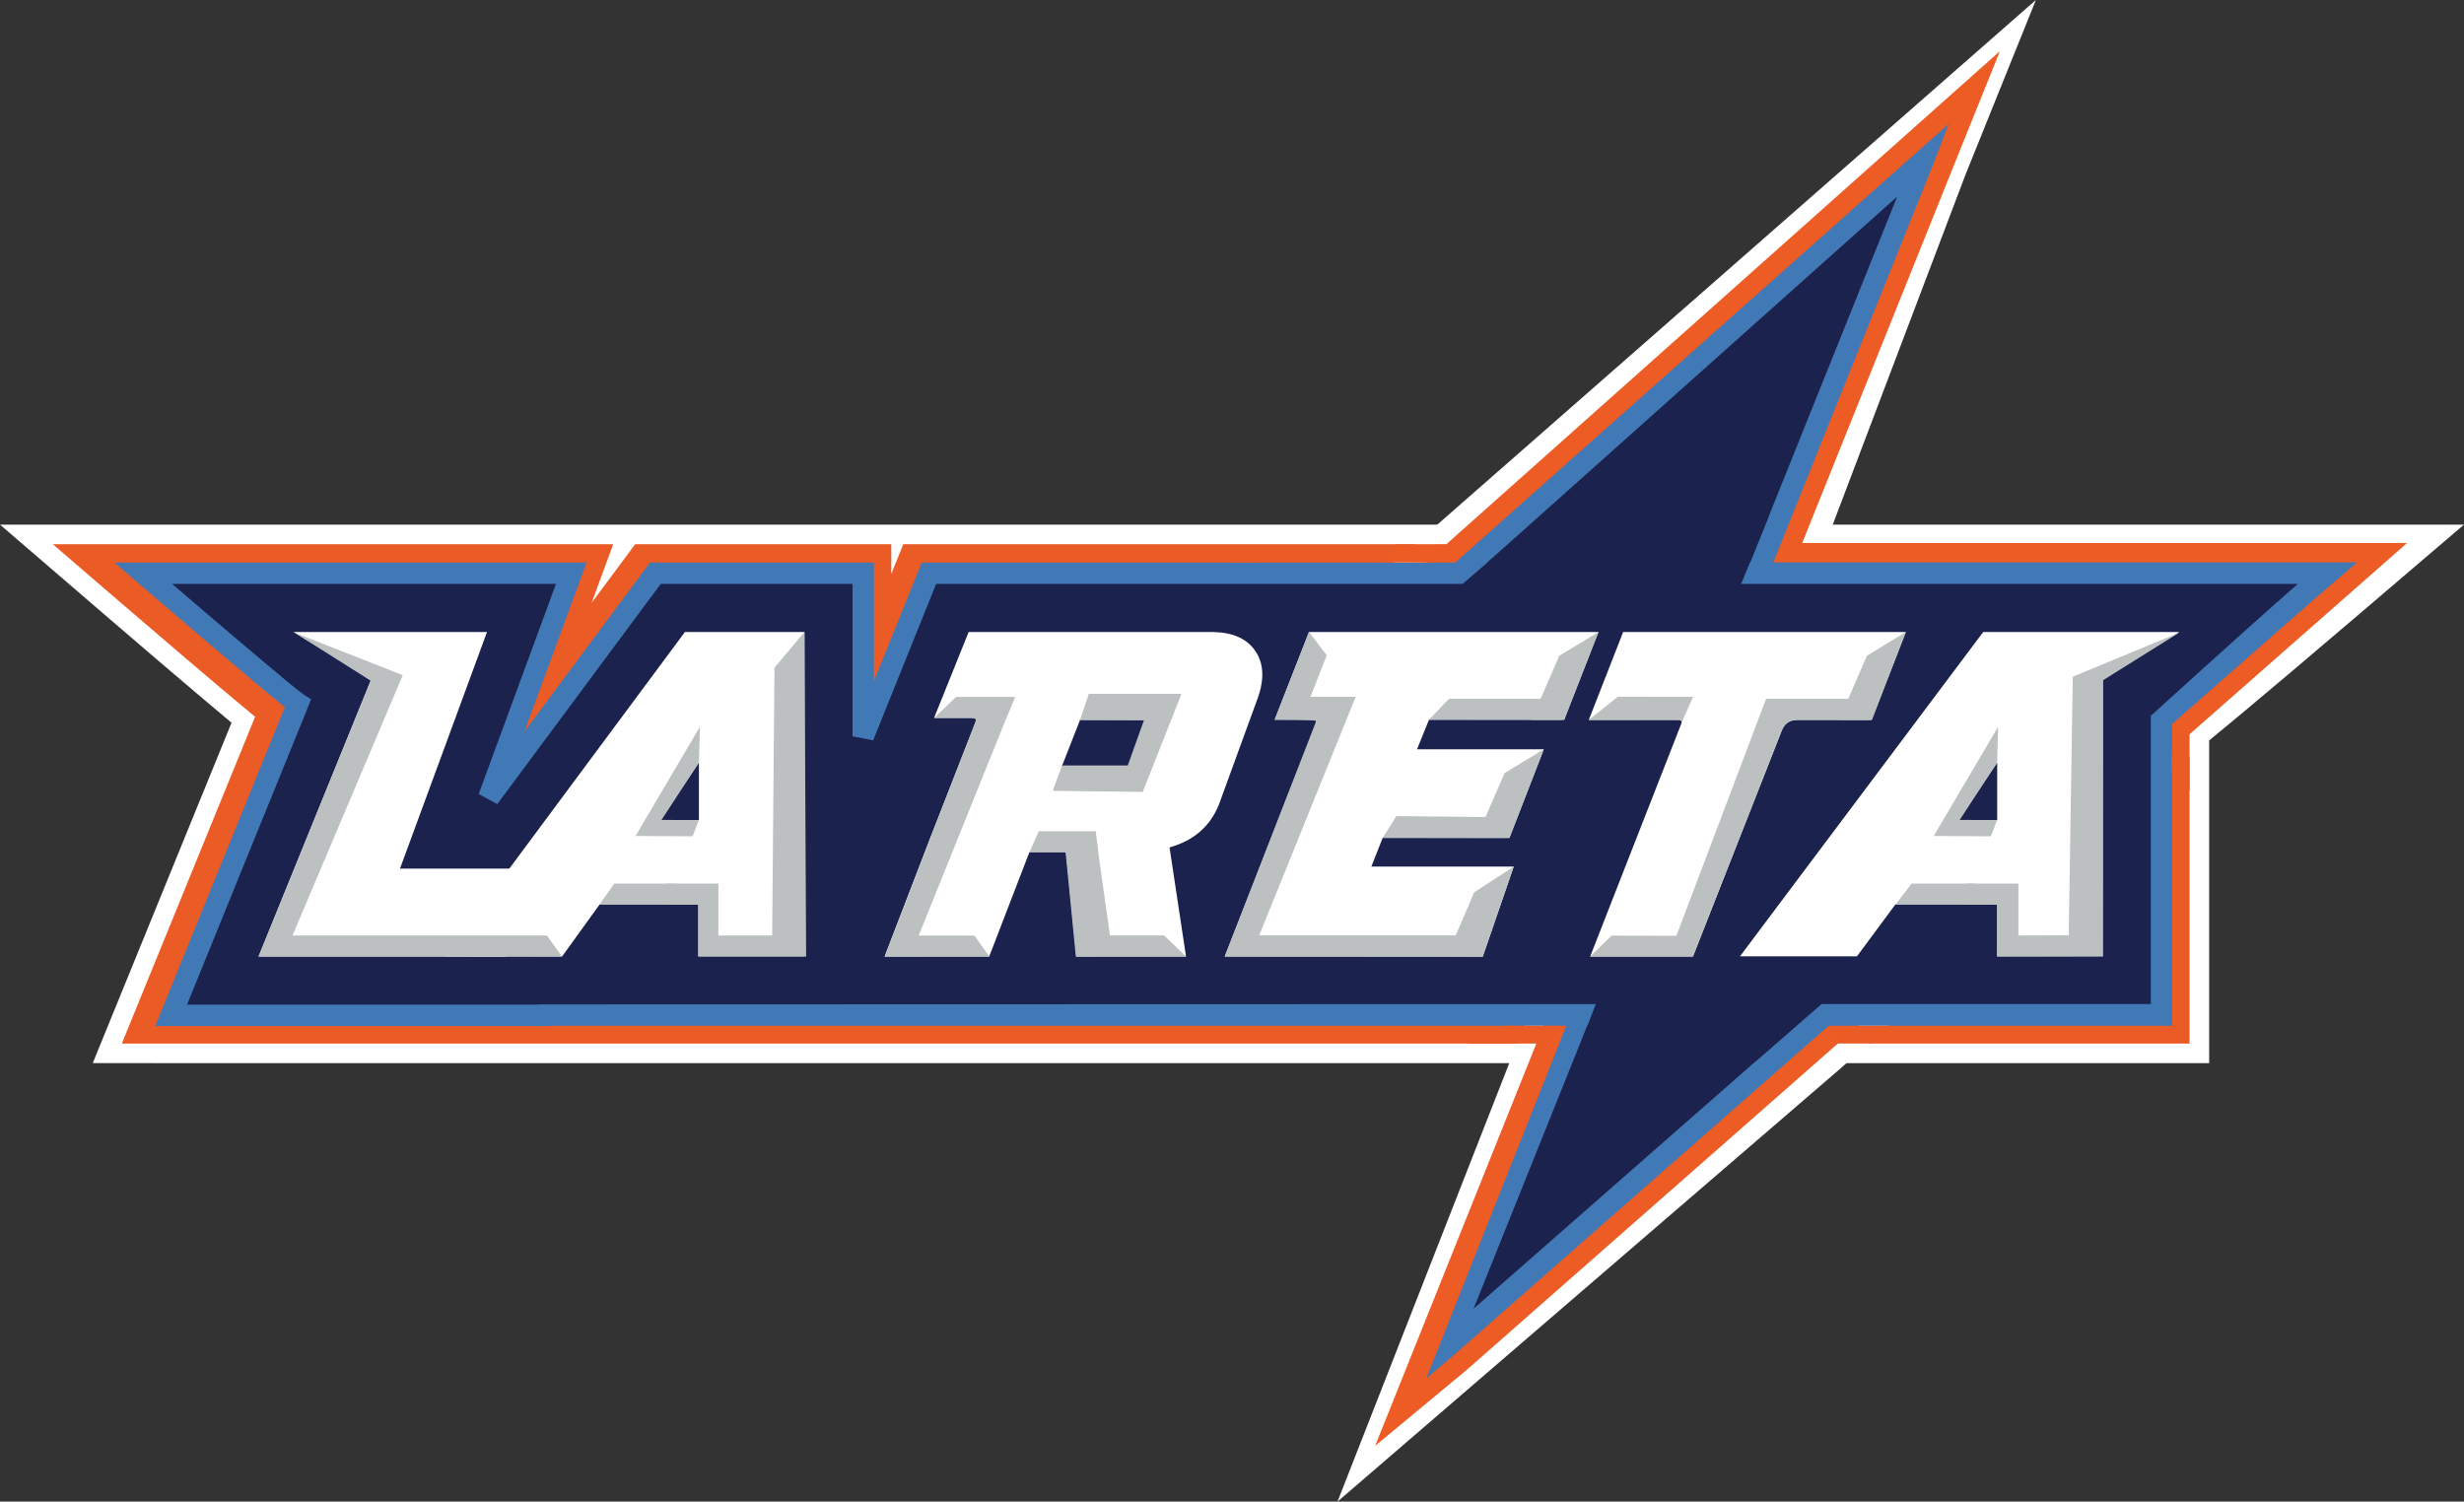 <?xml version="1.0" encoding="utf-8"?>
<!-- Generator: Adobe Illustrator 16.0.0, SVG Export Plug-In . SVG Version: 6.00 Build 0)  -->
<!DOCTYPE svg PUBLIC "-//W3C//DTD SVG 1.1//EN" "http://www.w3.org/Graphics/SVG/1.1/DTD/svg11.dtd">
<svg version="1.1" id="Capa_1" xmlns="http://www.w3.org/2000/svg" xmlns:xlink="http://www.w3.org/1999/xlink" x="0px" y="0px"
	 width="537.383px" height="327.502px" viewBox="127.309 142.249 537.383 327.502"
	 enable-background="new 127.309 142.249 537.383 327.502" xml:space="preserve">
<rect x="127.309" y="142.249" width="537.383" height="327.502" fill="#333333" stroke="none"/>
<g>
	<g>
		<g>
			<g>
				<path fill="#4179B6" d="M245.439,366.693h-85.144l28.27-69.548c-6.367-5.049-27.735-23.415-32.408-27.436l-4.762-4.098H254.36
					l-13.57,36.902l27.387-36.902h48.852v25.878l10.419-25.878l67.263,0.006c2.295,0.071,4.47,0.36,6.524,0.862l0.34-0.868H640.46
					l-4.807,4.104c-3.165,2.703-29.199,24.914-35.478,29.702v67.228h-53.325v-11.318l-6.761,0.048l-16.226,11.271H247.06
					L245.439,366.693z M504.383,299.211l-1.825-3.669c-0.127-0.254-0.264-0.503-0.411-0.748l-2.142-3.538h9.906l-2.76,3.72
					c-0.19,0.257-0.372,0.52-0.546,0.791L504.383,299.211z"/>
				<path fill="#FFFFFF" d="M245.504,370.968h-91.56l29.469-72.498c-8.337-6.857-26.194-22.208-30.044-25.521l-13.494-11.613
					h120.611l-5.441,14.798l10.982-14.798h55.277v8.093l3.259-8.093l70.281,0.008c1.255,0.039,2.49,0.137,3.698,0.294l0.118-0.302
					h253.392l-13.621,11.629c-2.759,2.357-25.574,21.826-33.979,28.532v69.422h-61.874V359.63l-0.815,0.006l-16.238,11.282H247.125
					L245.504,370.968z M166.647,362.419h78.727l1.686-0.049h275.147l16.213-11.261l12.706-0.09v11.35h44.777V297.3l1.683-1.283
					c4.482-3.418,20.275-16.761,31.282-26.133H404.492l-0.641,1.634l-3.633-0.888c-1.744-0.427-3.62-0.675-5.576-0.74l-64.309-0.006
					l-17.58,43.663v-43.663h-42.427l-43.792,59.007l21.698-59.007H162.92c7.823,6.715,23.14,19.819,28.301,23.911l2.51,1.991
					L166.647,362.419z M503.903,307.842l-5.172-10.395c-0.074-0.149-0.156-0.298-0.244-0.443l-6.064-10.022h25.98l-7.819,10.541
					c-0.132,0.178-0.261,0.366-0.386,0.559L503.903,307.842z"/>
			</g>
			<g>
				<path fill="#EB5B25" d="M245.51,371.355h-92.144l29.579-72.769c-8.436-6.95-26.014-22.061-29.83-25.345l-14.287-12.296h122.215
					l-4.702,12.787l9.491-12.787h55.861v6.475l2.606-6.475l70.556,0.008c1.163,0.036,2.311,0.122,3.435,0.259l0.104-0.267h254.711
					l-14.422,12.314c-2.744,2.343-25.314,21.603-33.843,28.422v69.625h-62.651v-11.285h-0.274l-16.24,11.285H247.129L245.51,371.355
					z M167.224,362.03h78.145l1.691-0.05h274.996l16.212-11.258l13.247-0.094v11.352h43.999v-64.873l1.836-1.4
					c4.365-3.329,19.506-16.112,30.462-25.435H404.757l-0.667,1.704l-3.962-0.969c-1.717-0.42-3.563-0.665-5.491-0.729
					l-64.039-0.006l-18.231,45.28v-45.28h-41.842l-45.284,61.016l22.437-61.016h-83.708c8.021,6.882,22.504,19.262,27.493,23.218
					l2.739,2.171L167.224,362.03z M503.859,308.627l-5.477-11.007c-0.068-0.14-0.146-0.279-0.229-0.417l-6.42-10.61h27.441
					l-8.278,11.161c-0.127,0.172-0.253,0.352-0.371,0.539L503.859,308.627z"/>
				<path fill="#FFFFFF" d="M147.537,374.119l30.27-74.241c-9.107-7.597-24.286-20.648-27.479-23.396l-23.019-19.81h537.383
					l-23.234,19.839c-3.962,3.383-23.164,19.755-32.343,27.215v70.4L147.537,374.119z M159.718,367.082h85.728l1.683-0.049h276.886
					l16.23-11.275l6.218-0.035v11.311h54.104v-67.404l1.604-1.283c8.211-6.566,29.543-24.755,33.736-28.334l5.608-4.789H401.309
					l-0.249,0.635l-3.286-0.399c-0.974-0.118-1.979-0.195-2.986-0.228l-67.602-0.008l-9.768,24.259v-24.259h-49.436l-25.895,34.891
					l12.831-34.891h-104.57l5.556,4.781c3.485,3,21.299,18.315,29.76,25.286l2.425,1.998L159.718,367.082z M245.431,366.305h-84.559
					l28.163-69.284l-0.228-0.181c-5.02-3.981-19.46-16.322-27.621-23.324l-8.763-7.518h101.381l-14.309,38.912l28.879-38.912h48.267
					v27.494l11.071-27.494l67.067,0.008c2.221,0.074,4.361,0.359,6.363,0.848l0.331,0.081l0.367-0.938H639.43l-8.848,7.529
					c-5.873,4.998-25.438,21.612-30.64,25.579l-0.153,0.117v67.032H547.24v-11.322l-7.301,0.053l-16.226,11.269H247.123
					L245.431,366.305z M173.575,357.756h71.73l1.754-0.049h273.337l16.199-11.247l19.192-0.136v11.383h35.451v-62.713l3.517-2.684
					c3.42-2.608,13.481-11.057,21.409-17.762H407.673l-0.967,2.47l-7.595-1.857c-1.411-0.345-2.941-0.549-4.549-0.606l-61.078-0.006
					l-25.394,63.065v-63.065h-35.417l-61.689,83.12l30.566-83.12h-66.013c7.25,6.185,15.18,12.898,18.58,15.595l5.249,4.162
					L173.575,357.756z M503.379,317.257l-8.823-17.733c-0.018-0.037-0.038-0.072-0.059-0.107l-10.347-17.098h43.517L514.329,300.3
					c-0.065,0.089-0.138,0.194-0.208,0.303L503.379,317.257z M499.316,290.868l2.494,4.123c0.146,0.239,0.279,0.483,0.4,0.728
					l2.129,4.278l2.593-4.02c0.165-0.257,0.344-0.514,0.522-0.757l3.228-4.352H499.316z"/>
			</g>
		</g>
	</g>
	<g>
		<g>
			<g>
				<path fill="#4179B6" d="M245.439,366.693h-85.144l28.27-69.548c-6.367-5.049-27.735-23.415-32.408-27.436l-4.762-4.098H254.36
					l-13.57,36.902l27.387-36.902h48.852v25.878l10.419-25.878l67.263,0.006c2.295,0.071,4.47,0.36,6.524,0.862l0.34-0.868H640.46
					l-4.807,4.104c-3.165,2.703-29.199,24.914-35.478,29.702v67.228h-53.325v-11.318l-6.761,0.048l-16.226,11.271H247.06
					L245.439,366.693z M504.383,299.211l-1.825-3.669c-0.127-0.254-0.264-0.503-0.411-0.748l-2.142-3.538h9.906l-2.76,3.72
					c-0.19,0.257-0.372,0.52-0.546,0.791L504.383,299.211z"/>
			</g>
			<g>
				<path fill="#EB5B25" d="M153.879,369.852l29.067-71.265c-8.436-6.95-26.014-22.061-29.83-25.345l-14.287-12.296h122.215
					l-4.702,12.787l9.491-12.787h55.861v6.475l2.606-6.475h74.094h254.711l-14.422,12.314c-2.744,2.343-25.314,21.603-33.843,28.422
					v68.169H153.879L153.879,369.852z M167.224,362.03h78.145l1.691-0.05h274.996l16.212-11.258l13.247-0.094v11.352h43.999v-64.873
					l1.836-1.4c4.365-3.329,19.506-16.112,30.462-25.435H404.757l-0.667,1.704l-3.962-0.969c-1.717-0.42-3.563-0.665-5.491-0.729
					l-64.039-0.006l-18.231,45.28v-45.28h-41.842l-45.284,61.016l22.437-61.016h-83.708c8.021,6.882,22.504,19.262,27.493,23.218
					l2.739,2.171L167.224,362.03z M503.859,308.627l-5.477-11.007c-0.068-0.14-0.146-0.279-0.229-0.417l-6.42-10.61h27.441
					l-8.278,11.161c-0.127,0.172-0.253,0.352-0.371,0.539L503.859,308.627z"/>
			</g>
		</g>
	</g>
	<g>
		<g>
			<line fill="none" x1="459.304" y1="273.836" x2="425.795" y2="273.934"/>
		</g>
		<g>
			
				<rect x="440.203" y="257.125" transform="matrix(-0.003 -1 1 -0.003 169.954 717.216)" fill="#5E88BB" width="4.663" height="33.509"/>
		</g>
	</g>
	<g>
		<g>
			<g>
				<g>
					<polygon fill="#1B224D" points="546.939,176.768 445.554,267.272 635.02,267.272 442.794,436.092 					"/>
				</g>
			</g>
		</g>
		<g>
			<g>
				<g>
					<path fill="#EC5C24" d="M446.166,439.854l-15.223,12.622l72.177-180.151H432.31l127.244-113.348l-7.927,19.675l-33.562,83.571
						h130.159L446.166,439.854z M514.007,272.324L455.556,417.87l166.261-145.546H514.007z M458.799,262.221h48.379l27.036-67.322
						L458.799,262.221z"/>
				</g>
				<g>
					<path fill="#FFFFFF" d="M423.505,462.68l75.021-187.247h-74.379l143.252-127.607l-12.889,31.987l-31.847,79.3h133.686
						L448.15,442.247L423.505,462.68z M440.474,269.216h67.24L438.38,442.272l5.757-4.773L640.099,265.33H513.466l38.244-95.204
						L440.474,269.216z M447.703,429.084l64.203-159.868h118.036L447.703,429.084z M516.109,275.433L463.41,406.656l150.281-131.223
						H516.109z M509.279,265.33h-58.63l91.396-81.588L509.279,265.33z M466.949,259.113h38.127l21.307-53.057L466.949,259.113z"/>
				</g>
			</g>
			<g>
				<g>
					<path fill="#EC5C24" d="M427.224,457.58l73.599-183.701h-72.594L563.477,153.4l-10.407,25.831l-32.706,81.436h131.923
						L447.203,441.011L427.224,457.58z M436.392,270.77h69.025l-70.755,176.604l10.512-8.716l198.988-174.882H515.765l39.867-99.224
						L436.392,270.77z M451.629,423.477l61.327-152.707h112.923L451.629,423.477z M515.058,273.878l-55.575,138.384l158.271-138.384
						H515.058z M508.229,263.775h-53.505l83.405-74.456L508.229,263.775z M462.874,260.667h43.252l24.172-60.189L462.874,260.667z"
						/>
				</g>
				<g>
					<path fill="#FFFFFF" d="M419.009,469.751l36.951-94.323l1.197-3.129l39.07-95.312h-78.629l153.723-134.738l-15.369,38.144
						l-29.266,77.165h133.726L528.718,375.271L419.009,469.751z M444.555,267.661h65.456l-67.912,169.507l1.044-0.865
						l192.895-169.419h-124.87l36.643-91.201L444.555,267.661z M443.775,434.691l67.078-167.03h123.15L443.775,434.691z
						 M517.16,276.987l-49.824,124.062l142.292-124.062H517.16z M510.329,266.884h-63.755l99.386-88.722L510.329,266.884z
						 M471.024,257.558h33l18.442-45.923L471.024,257.558z"/>
				</g>
			</g>
		</g>
		<g>
			<g>
				<g>
					<path fill="#EC5C24" d="M446.166,439.854l-15.223,12.622l72.177-180.151H432.31l127.244-113.348l-7.927,19.675l-33.562,83.571
						h130.159L446.166,439.854z M514.007,272.324L455.556,417.87l166.261-145.546H514.007z M458.799,262.221h48.379l27.036-67.322
						L458.799,262.221z"/>
				</g>
			</g>
			<g>
				<g>
					<path fill="#EC5C24" d="M427.224,457.58l73.599-183.701h-72.594L563.477,153.4l-10.407,25.831l-32.706,81.436h131.923
						L447.203,441.011L427.224,457.58z M436.392,270.77h69.025l-70.755,176.604l10.512-8.716l198.988-174.882H515.765l39.867-99.224
						L436.392,270.77z M451.629,423.477l61.327-152.707h112.923L451.629,423.477z M515.058,273.878l-55.575,138.384l158.271-138.384
						H515.058z M508.229,263.775h-53.505l83.405-74.456L508.229,263.775z M462.874,260.667h43.252l24.172-60.189L462.874,260.667z"
						/>
				</g>
			</g>
		</g>
	</g>
	<g>
		<g>
			<g>
				<polygon fill="#1B224D" points="546.939,176.768 445.554,267.272 635.02,267.272 442.794,436.092 				"/>
			</g>
		</g>
		<g>
			<g>
				<path fill="#4179B6" d="M444.349,437.829l-5.968,5.056l68.762-173.281h-67.7l112.87-100.337l-3.21,8.369l-35.062,87.305h127.074
					L444.349,437.829z M512.168,269.604l-63.485,158.078l180.242-158.078H512.168z M451.667,264.941h57.349l32.051-79.806
					L451.667,264.941z"/>
			</g>
		</g>
	</g>
	<g>
		<g>
			<path fill="#1B224D" d="M553.379,267.272h-58.655h-22.175h-68.503l-0.534,1.363c-2.267-0.753-4.884-1.263-7.92-1.357
				l-65.688-0.006l-14.326,35.579v-35.579h-23.016h-22.33l-36.335,48.958l18.003-48.958h-93.34c0,0,31.286,26.925,33.72,28.425
				l-27.638,67.994h81.679l0.019-0.049h10.214h10.362H523.84l18.351,0.936l4.656-0.887l3.216-0.049h48.662v-66.083
				c3.071-1.919,36.295-30.287,36.295-30.287H553.379L553.379,267.272z M506.159,292.918c-0.22,0.297-0.431,0.602-0.634,0.916
				c-0.155-0.311-0.323-0.616-0.506-0.916H506.159z"/>
		</g>
		<g>
			<path fill="#4179B6" d="M246.319,366.023h-85.144l28.27-69.547c-6.368-5.049-27.735-23.415-32.408-27.436l-4.762-4.098H255.24
				l-13.57,36.902l27.387-36.902h48.851v25.878l10.419-25.878l67.263,0.006c2.295,0.071,6.864-0.006,6.864-0.006H641.34
				l-4.807,4.104c-3.165,2.703-29.199,24.914-35.478,29.702v67.229h-53.324h-23.233H247.94L246.319,366.023z M168.104,361.361
				h76.613l0.019-0.049l278.221-0.08l73.436-0.01v-62.857c0,0,19.676-17.92,32.051-28.76H331.477l-13.736,34.118l-4.494-0.871
				v-33.248h-41.843l-35.636,48.017l-4.06-2.194l16.85-45.823H164.85c11.819,10.138,27.098,23.127,28.654,24.111l1.648,1.042
				l-0.714,1.819L168.104,361.361z M505.263,298.542l-1.825-3.669c-0.127-0.254-0.264-0.503-0.411-0.748l-2.142-3.538h9.906
				l-2.76,3.72c-0.19,0.257-0.372,0.52-0.546,0.791L505.263,298.542z"/>
		</g>
	</g>
	<g>
		<g>
			<path fill="#FFFFFF" d="M237.562,350.869h-53.869l24.455-60.163c0.131-0.361-16.818-10.611-16.818-10.611h11.634h30.556
				l-18.975,51.603h30.508L237.562,350.869z"/>
		</g>
	</g>
	<g>
		<g>
			<path fill="#FFFFFF" d="M302.754,280.095v70.726h-23.016v-11.336h-21.636l-8.22,11.389l-25.688-0.053l52.489-70.726H302.754z
				 M271.261,321.102h8.477v-12.52L271.261,321.102z"/>
		</g>
	</g>
	<g>
		<g>
			<path fill="#FFFFFF" d="M401.155,284.334c1.873,2.826,1.938,6.456,0.196,10.892l-8.23,22.572
				c-1.939,4.731-5.521,7.82-10.744,9.267l3.598,23.805h-23.903l-2.268-22.77h-7.984l-8.773,22.77h-22.819l9.709-25.234
				l10.104-25.826c0.131-0.361,0.148-0.607,0.049-0.739c-0.099-0.164-0.345-0.247-0.739-0.247h-8.328l7.541-18.729h53.522
				C396.358,280.227,399.382,281.641,401.155,284.334z M362.861,299.268l-3.943,10.054h14.49l4.041-10.054H362.861z"/>
		</g>
	</g>
	<g>
		<g>
			<path fill="#FFFFFF" d="M450.694,350.869H394.41l19.861-50.665c0.132-0.361,0.148-0.608,0.05-0.739
				c-0.1-0.165-0.346-0.247-0.739-0.247h-8.28l7.491-19.123h63.135l-7.492,19.123h-29.473l-2.612,6.456H464l-7.491,19.319H428.86
				l-2.464,6.26h31.05L450.694,350.869z"/>
		</g>
	</g>
	<g>
		<path fill="#FFFFFF" d="M496.535,350.869H474.11l19.812-50.616c0.164-0.361,0.197-0.608,0.099-0.739
			c-0.099-0.165-0.345-0.247-0.738-0.247h-19.469l7.492-19.172h61.656l-7.492,19.172h-16.165c-1.676,0-2.81,0.773-3.4,2.316
			L496.535,350.869z"/>
	</g>
	<g>
		<g>
			<path fill="#FFFFFF" d="M602.611,280.095h-11.635h-5.074H560.42h-0.59l-53.04,70.726h25.514l8.395-11.336h22.188v11.336h23.017
				v-60.232C587.343,289.414,602.611,280.095,602.611,280.095z M562.886,321.102h-8.477l8.477-12.52V321.102z"/>
		</g>
	</g>
	<g>
		<g>
			<polygon fill="#BCC0C1" points="183.693,350.869 208.149,290.706 191.331,280.095 191.331,280.146 215.151,289.505 
				191.102,346.286 246.608,346.286 249.855,350.869 			"/>
		</g>
	</g>
	<g>
		<g>
			<polygon fill="#BCC0C1" points="258.048,339.546 261.278,334.962 274.887,334.962 279.689,339.546 			"/>
		</g>
	</g>
	<g>
		<g>
			<polygon fill="#BCC0C1" points="351.826,328.119 353.854,323.535 366.283,323.535 366.825,328.119 			"/>
		</g>
	</g>
	<g>
		<g>
			<polyline fill="#BCC0C1" points="296.215,287.876 295.714,346.286 283.427,346.286 279.533,350.869 303.123,350.869 
				302.754,280.095 			"/>
		</g>
	</g>
	<g>
		<g>
			<polygon fill="#BCC0C1" points="279.958,300.754 279.738,308.582 271.581,321.075 279.738,321.102 278.361,324.646 
				265.916,324.579 			"/>
		</g>
	</g>
	<g>
		<g>
			<polygon fill="#BCC0C1" points="563.088,300.754 562.868,308.582 554.711,321.075 562.868,321.102 561.491,324.646 
				549.045,324.579 			"/>
		</g>
	</g>
	<g>
		<g>
			<polygon fill="#BCC0C1" points="540.698,339.546 544.212,334.962 558.06,334.962 562.862,339.546 			"/>
		</g>
	</g>
	<g>
		<g>
			<polyline fill="#BCC0C1" points="579.364,289.848 578.493,346.236 567.508,346.286 562.886,350.869 585.902,350.82 
				585.982,290.6 602.611,280.21 			"/>
		</g>
	</g>
	<g>
		<g>
			<polygon fill="#BCC0C1" points="358.942,309.203 356.896,314.729 376.531,314.965 384.98,293.57 364.775,293.57 362.861,299.268 
				376.799,299.332 373.262,309.203 			"/>
		</g>
	</g>
	<g>
		<g>
			<polygon fill="#1B224D" points="455.138,261.96 445.192,270.553 505.296,273.885 512.985,255.056 			"/>
		</g>
	</g>
	<g>
		<g>
			<polygon fill="#1B224D" points="472.379,368.905 476.335,358.668 518.799,357.561 521.977,357.561 526.604,359.493 
				510.354,373.596 			"/>
		</g>
	</g>
	<g>
		<g>
			<path fill="#BCC0C1" d="M346.832,298.838l1.883-4.584h-12.887l-4.801,4.584h7.966l0.346,0.008c0,0,0.607-0.036,0.753,0.255
				c0.063,0.125,0.026,0.39-0.043,0.59l-0.098,0.252v0.001l0,0l-9.148,23.589l-10.538,27.365l22.813-0.024l-3.247-4.584h-12.157
				l19.123-47.452H346.832z"/>
		</g>
	</g>
	<g>
		<path fill="#BCC0C1" d="M490.374,299.253l-16.56,0.015l6.351-5.062l16.395,0.02l-2.442,5.519c0,0,0.055-0.431-0.835-0.477
			S490.374,299.253,490.374,299.253z"/>
	</g>
	<g>
		<g>
			<polygon fill="#BCC0C1" points="438.965,299.218 467.946,299.253 463.922,294.669 443.309,294.669 			"/>
		</g>
	</g>
	<g>
		<g>
			<polygon fill="#BCC0C1" points="428.861,324.994 456.418,325.037 452.233,320.451 431.848,320.243 			"/>
		</g>
	</g>
	<g>
		<g>
			<path fill="#BCC0C1" d="M467.277,285.335c0.061,0.126,0.055-0.004-0.016,0.196l-0.097,0.252v0.001l0,0l-5.859,13.469h7.16
				l7.464-19.158"/>
		</g>
	</g>
	<polyline fill="#BCC0C1" points="534.467,285.264 528.418,299.253 535.578,299.253 542.961,280.095 	"/>
	<g>
		<g>
			<path fill="#BCC0C1" d="M455.349,310.915c0.062,0.126,0.056-0.004-0.015,0.196l-0.097,0.252v0.001l0,0l-5.859,13.469h7.188
				l7.437-19.158"/>
		</g>
	</g>
	<g>
		<g>
			<path fill="#BCC0C1" d="M448.765,336.902c0.062,0.125-5.972,13.918-5.972,13.918l7.901,0.049l6.752-19.616"/>
		</g>
	</g>
	<g>
		<g>
			<polyline fill="#BCC0C1" points="359.436,325.379 361.943,350.893 385.976,350.869 381.174,346.261 369.384,346.261 
				366.283,324.273 			"/>
		</g>
	</g>
	<g>
		<g>
			<path fill="#BCC0C1" d="M401.933,346.261l21.042-52.036h-9.861l3.547-9.059l-3.865-5.07l-7.492,19.123
				c0,0,8.904,0.009,9.02,0.247c0.061,0.126,0.055-0.004-0.016,0.196l-0.098,0.252v0.001l0,0L394.41,350.87l56.28,0.036l0.948-4.646
				H401.933z"/>
		</g>
	</g>
	<path fill="#BCC0C1" d="M535.059,299.253l-4.023-4.584h-18.557l-19.56,51.679l-14.135-0.037l-4.674,4.558h22.425l19.423-49.46
		c0.729-1.724,2.273-2.096,2.963-2.157h16.138V299.253z"/>
	<g>
		<g>
			<polygon fill="#BCC0C1" points="272.757,334.962 283.988,334.962 283.988,347.257 279.533,350.869 279.533,339.546 
				272.757,339.546 			"/>
		</g>
	</g>
	<g>
		<g>
			<polygon fill="#BCC0C1" points="556.276,334.962 567.508,334.962 567.508,347.257 562.886,350.869 562.886,339.484 
				556.276,339.546 			"/>
		</g>
	</g>
	<g>
		<polygon fill="#EB5B25" points="604.839,301.683 604.841,314.679 601.057,314.169 601.057,302.078 		"/>
	</g>
	<g>
		<polygon fill="#EC5C24" points="431.908,260.961 444.279,260.93 441.99,263.219 440.502,264.945 428.994,264.927 		"/>
	</g>
	<g>
		<polygon fill="#EB5B25" points="447.378,369.852 464.177,369.852 467.876,365.975 455.277,365.975 		"/>
	</g>
	<polygon fill="#EB5B25" points="535.315,369.836 527.766,369.836 531.541,365.975 539.927,365.975 	"/>
</g>
</svg>
